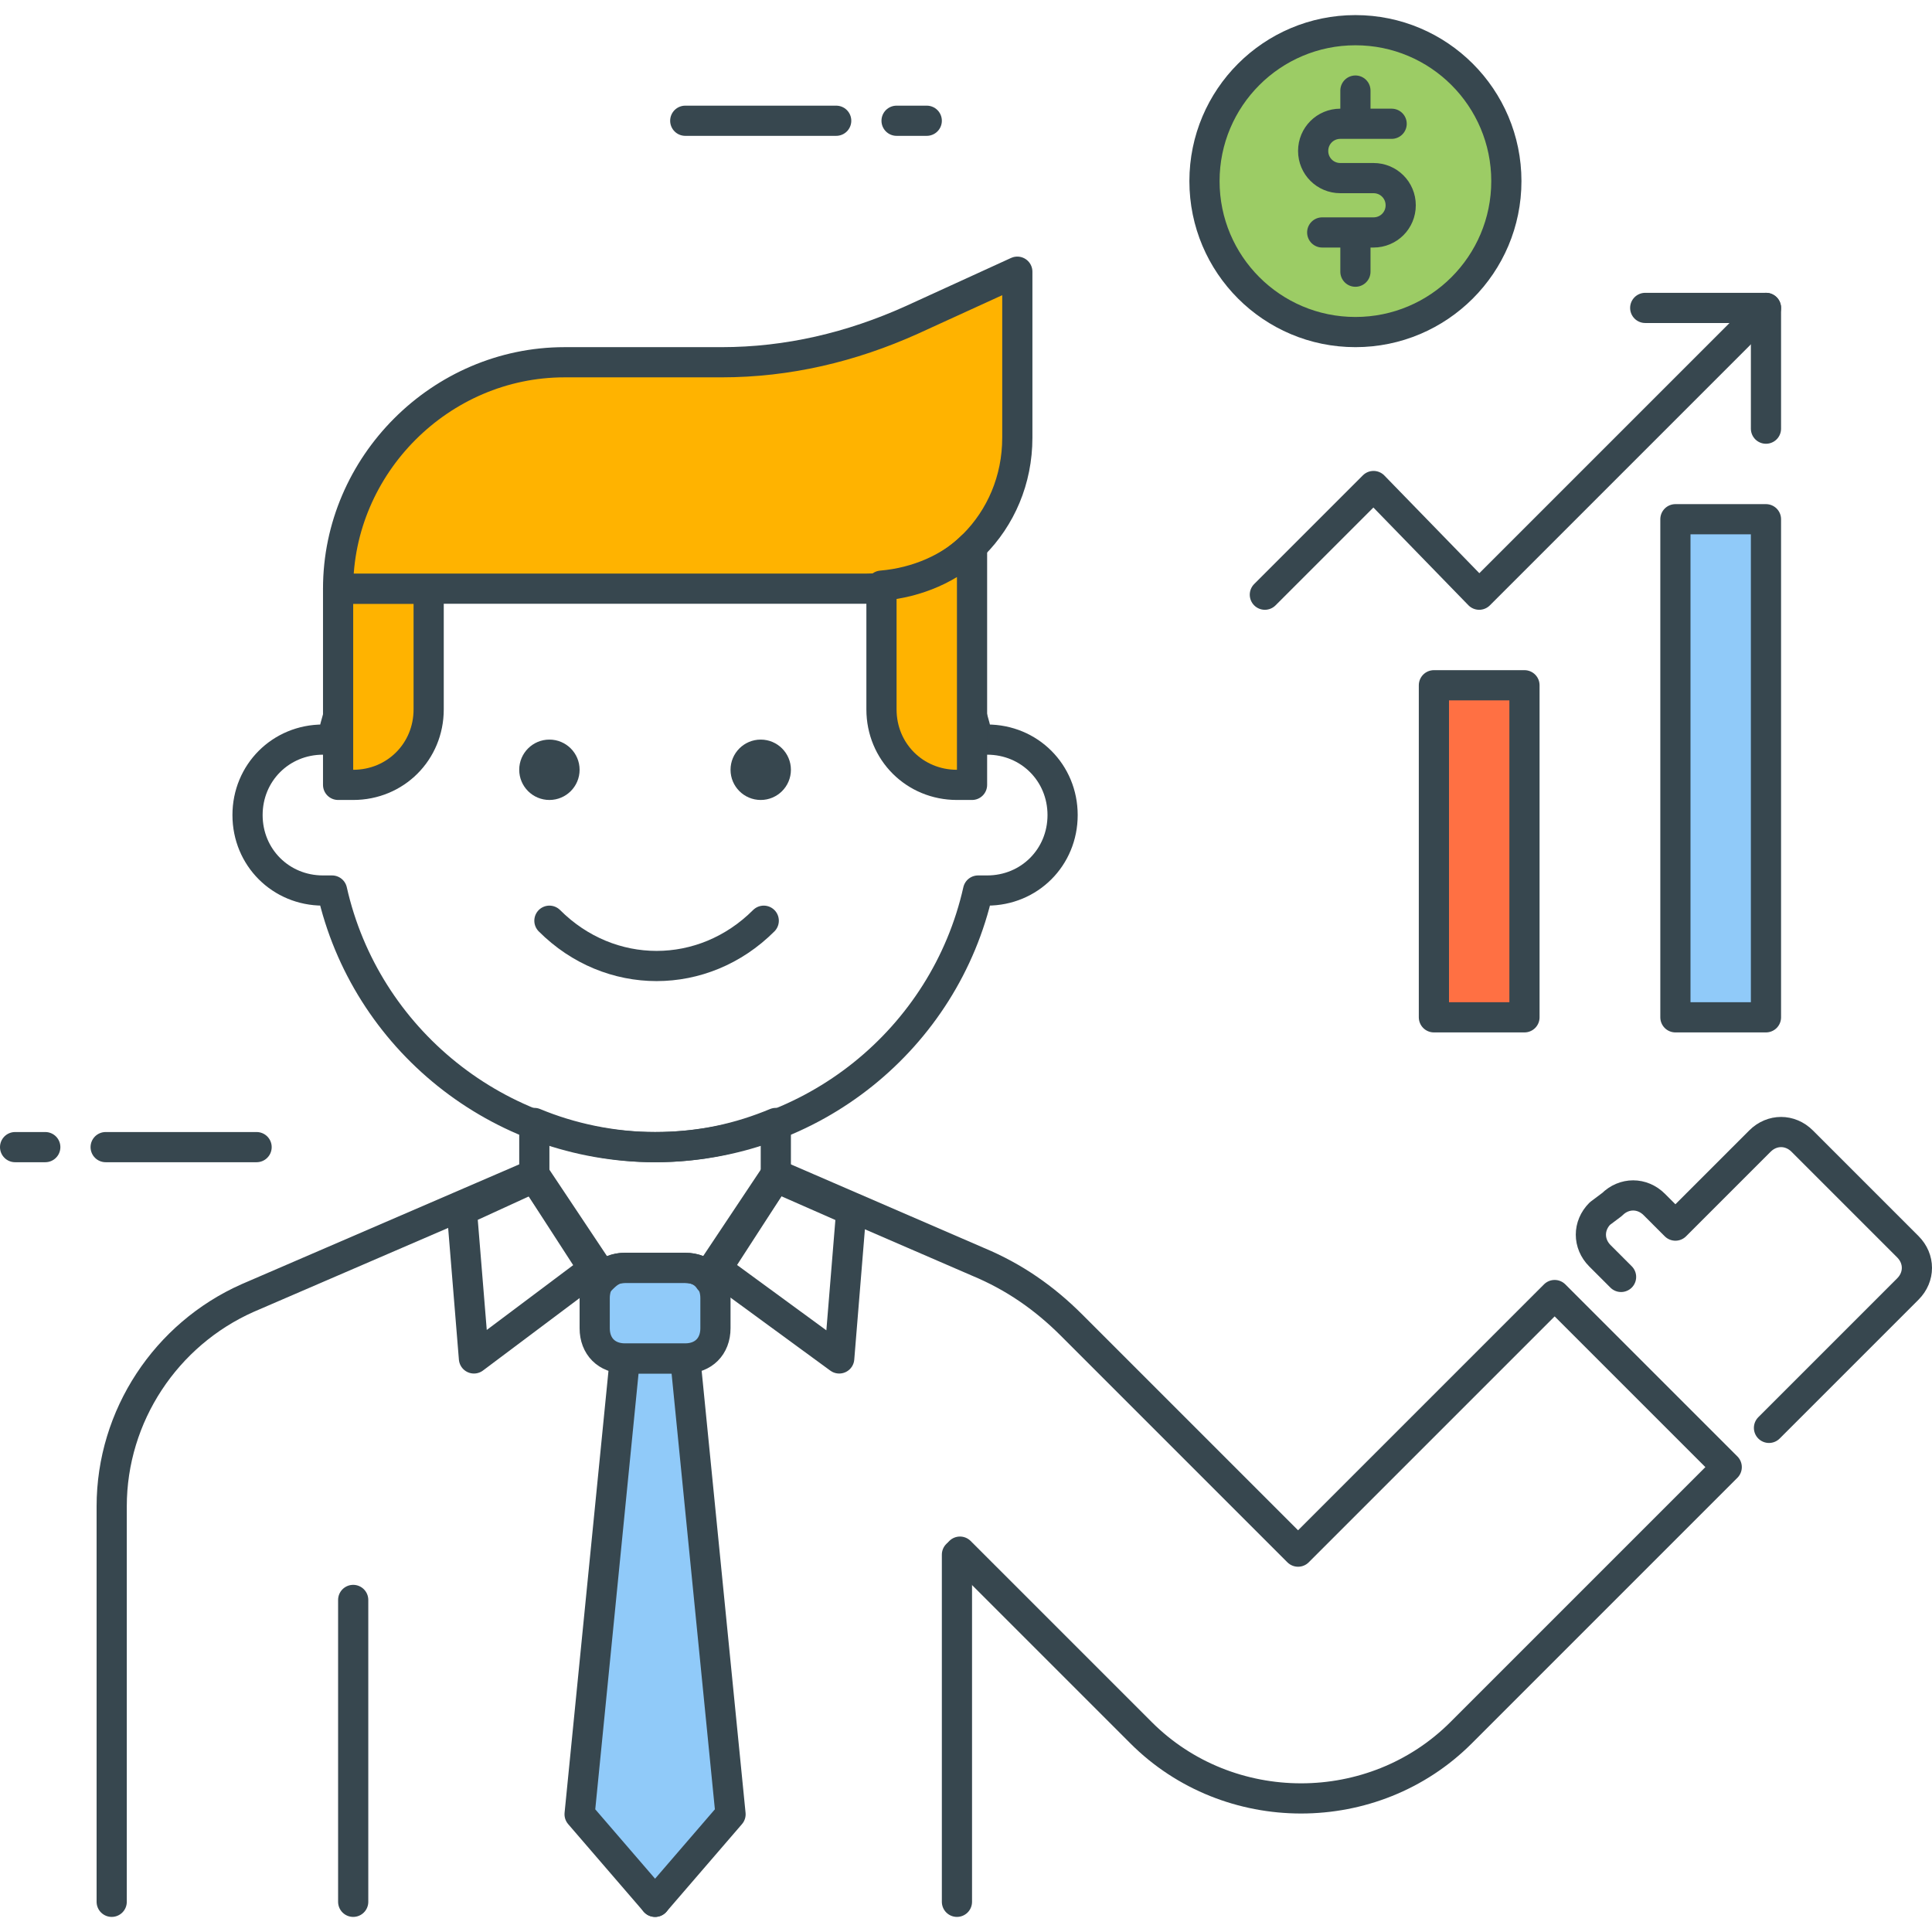 <?xml version="1.0" encoding="utf-8"?>
<!-- Generator: Adobe Illustrator 21.1.0, SVG Export Plug-In . SVG Version: 6.00 Build 0)  -->
<svg version="1.1" id="Icon_Set" xmlns="http://www.w3.org/2000/svg" xmlns:xlink="http://www.w3.org/1999/xlink" x="0px" y="0px"
	 viewBox="0 0 64 64" style="enable-background:new 0 0 64 64;" xml:space="preserve">
<style type="text/css">
	.st0{fill:none;stroke:#37474F;stroke-linecap:round;stroke-linejoin:round;stroke-miterlimit:10;}
	.st1{fill:#FFB300;stroke:#37474F;stroke-linecap:round;stroke-linejoin:round;stroke-miterlimit:10;}
	.st2{fill:#90CAF9;stroke:#37474F;stroke-linecap:round;stroke-linejoin:round;stroke-miterlimit:10;}
	.st3{fill:#FFFFFF;stroke:#37474F;stroke-linecap:round;stroke-linejoin:round;stroke-miterlimit:10;}
	.st4{fill:#FF7043;stroke:#37474F;stroke-linecap:round;stroke-linejoin:round;stroke-miterlimit:10;}
	.st5{fill:#9CCC65;stroke:#37474F;stroke-linecap:round;stroke-linejoin:round;stroke-miterlimit:10;}
	.st6{fill:#37474F;}
	.st7{fill:#37474F;stroke:#37474F;stroke-linecap:round;stroke-linejoin:round;stroke-miterlimit:10;}
	.st8{fill:none;stroke:#37474F;stroke-linecap:square;stroke-linejoin:round;stroke-miterlimit:10;}
</style>
<g id="Broker">
	<g>
		<g>
			<line class="st0" x1="8.5" y1="38" x2="3.5" y2="38"/>
			<line class="st0" x1="1.5" y1="38" x2="0.5" y2="38"/>
		</g>
		<g>
			<line class="st0" x1="22.7" y1="4" x2="27.7" y2="4"/>
			<line class="st0" x1="29.7" y1="4" x2="30.7" y2="4"/>
		</g>
		<rect x="47.5" y="22.7" class="st4" width="3" height="11"/>
		<rect x="55.5" y="17.2" class="st2" width="3" height="16.5"/>
		<g>
			<polyline class="st0" points="41.9,19.7 45.5,16.1 49,19.7 58.5,10.2 			"/>
			<polyline class="st0" points="54.5,10.2 58.5,10.2 58.5,14.2 			"/>
		</g>
		<g>
			<circle class="st5" cx="44.9" cy="6" r="5"/>
			<g>
				<path class="st0" d="M46.1,4.1h-1.7c-0.5,0-0.9,0.4-0.9,0.9v0c0,0.5,0.4,0.9,0.9,0.9h1.1c0.5,0,0.9,0.4,0.9,0.9v0
					c0,0.5-0.4,0.9-0.9,0.9h-1.7"/>
				<line class="st0" x1="44.9" y1="3" x2="44.9" y2="3.7"/>
				<line class="st0" x1="44.9" y1="8.2" x2="44.9" y2="9"/>
			</g>
		</g>
		<g>
			<g>
				<path class="st0" d="M32.7,24.5c-0.1,0-0.2,0-0.3,0C31.3,19.6,27,16,21.7,16s-9.6,3.6-10.7,8.5c-0.1,0-0.2,0-0.3,0
					c-1.4,0-2.5,1.1-2.5,2.5s1.1,2.5,2.5,2.5c0.1,0,0.2,0,0.3,0c1.1,4.9,5.5,8.5,10.7,8.5s9.6-3.6,10.7-8.5c0.1,0,0.2,0,0.3,0
					c1.4,0,2.5-1.1,2.5-2.5S34.1,24.5,32.7,24.5z"/>
				<path class="st1" d="M11.7,26h-0.5v-6.5h3v4C14.2,24.9,13.1,26,11.7,26z"/>
				<path class="st1" d="M28.7,19.5H11.2v0c0-4.1,3.4-7.5,7.5-7.5h5.2c2.2,0,4.3-0.5,6.3-1.4L33.7,9v5.5
					C33.7,17.3,31.5,19.5,28.7,19.5z"/>
				<path class="st1" d="M29.2,19.4v4.1c0,1.4,1.1,2.5,2.5,2.5h0.5v-7.9C31.5,18.8,30.4,19.3,29.2,19.4z"/>
				<g>
					<circle class="st6" cx="25.2" cy="25.5" r="1"/>
					<circle class="st6" cx="18.2" cy="25.5" r="1"/>
				</g>
				<path class="st0" d="M18.2,30.5c2,2,5.1,2,7.1,0"/>
			</g>
			<g>
				<line class="st0" x1="31.7" y1="63" x2="31.7" y2="51.5"/>
				<line class="st0" x1="11.7" y1="63" x2="11.7" y2="53"/>
				<line class="st0" x1="21.7" y1="63" x2="21.7" y2="45"/>
				<path class="st0" d="M58.6,47.3l4.6-4.6c0.4-0.4,0.4-1,0-1.4l-3.5-3.5c-0.4-0.4-1-0.4-1.4,0l-2.8,2.8l-0.7-0.7
					c-0.4-0.4-1-0.4-1.4,0L53,40.2c-0.4,0.4-0.4,1,0,1.4l0.7,0.7"/>
				<g>
					<path class="st0" d="M3.7,63V49.9c0-3,1.8-5.7,4.5-6.9l9.5-4.1l4,6l4-6l6.7,2.9c1.2,0.5,2.2,1.2,3.1,2.1l7.5,7.5l8.5-8.5
						l5.7,5.7l-8.8,8.8c-2.9,2.9-7.7,2.9-10.6,0l-6-6"/>
				</g>
				<polygon class="st2" points="24.2,60.1 21.7,63 19.2,60.1 20.7,45 22.7,45 				"/>
				<g>
					<polygon class="st0" points="15.7,45 19.7,42 17.7,39 15.3,40.1 					"/>
					<polygon class="st0" points="27.8,45 23.7,42 25.7,39 28.2,40.1 					"/>
				</g>
				<path class="st2" d="M22.7,45h-2c-0.6,0-1-0.4-1-1v-1c0-0.6,0.4-1,1-1h2c0.6,0,1,0.4,1,1v1C23.7,44.6,23.3,45,22.7,45z"/>
				<path class="st0" d="M21.7,38c-1.4,0-2.8-0.3-4-0.8V39l2.2,3.4c0.2-0.2,0.4-0.4,0.8-0.4h2c0.3,0,0.6,0.1,0.8,0.4l2.2-3.4v-1.8
					C24.5,37.7,23.2,38,21.7,38z"/>
			</g>
		</g>
	</g>
</g>
</svg>
